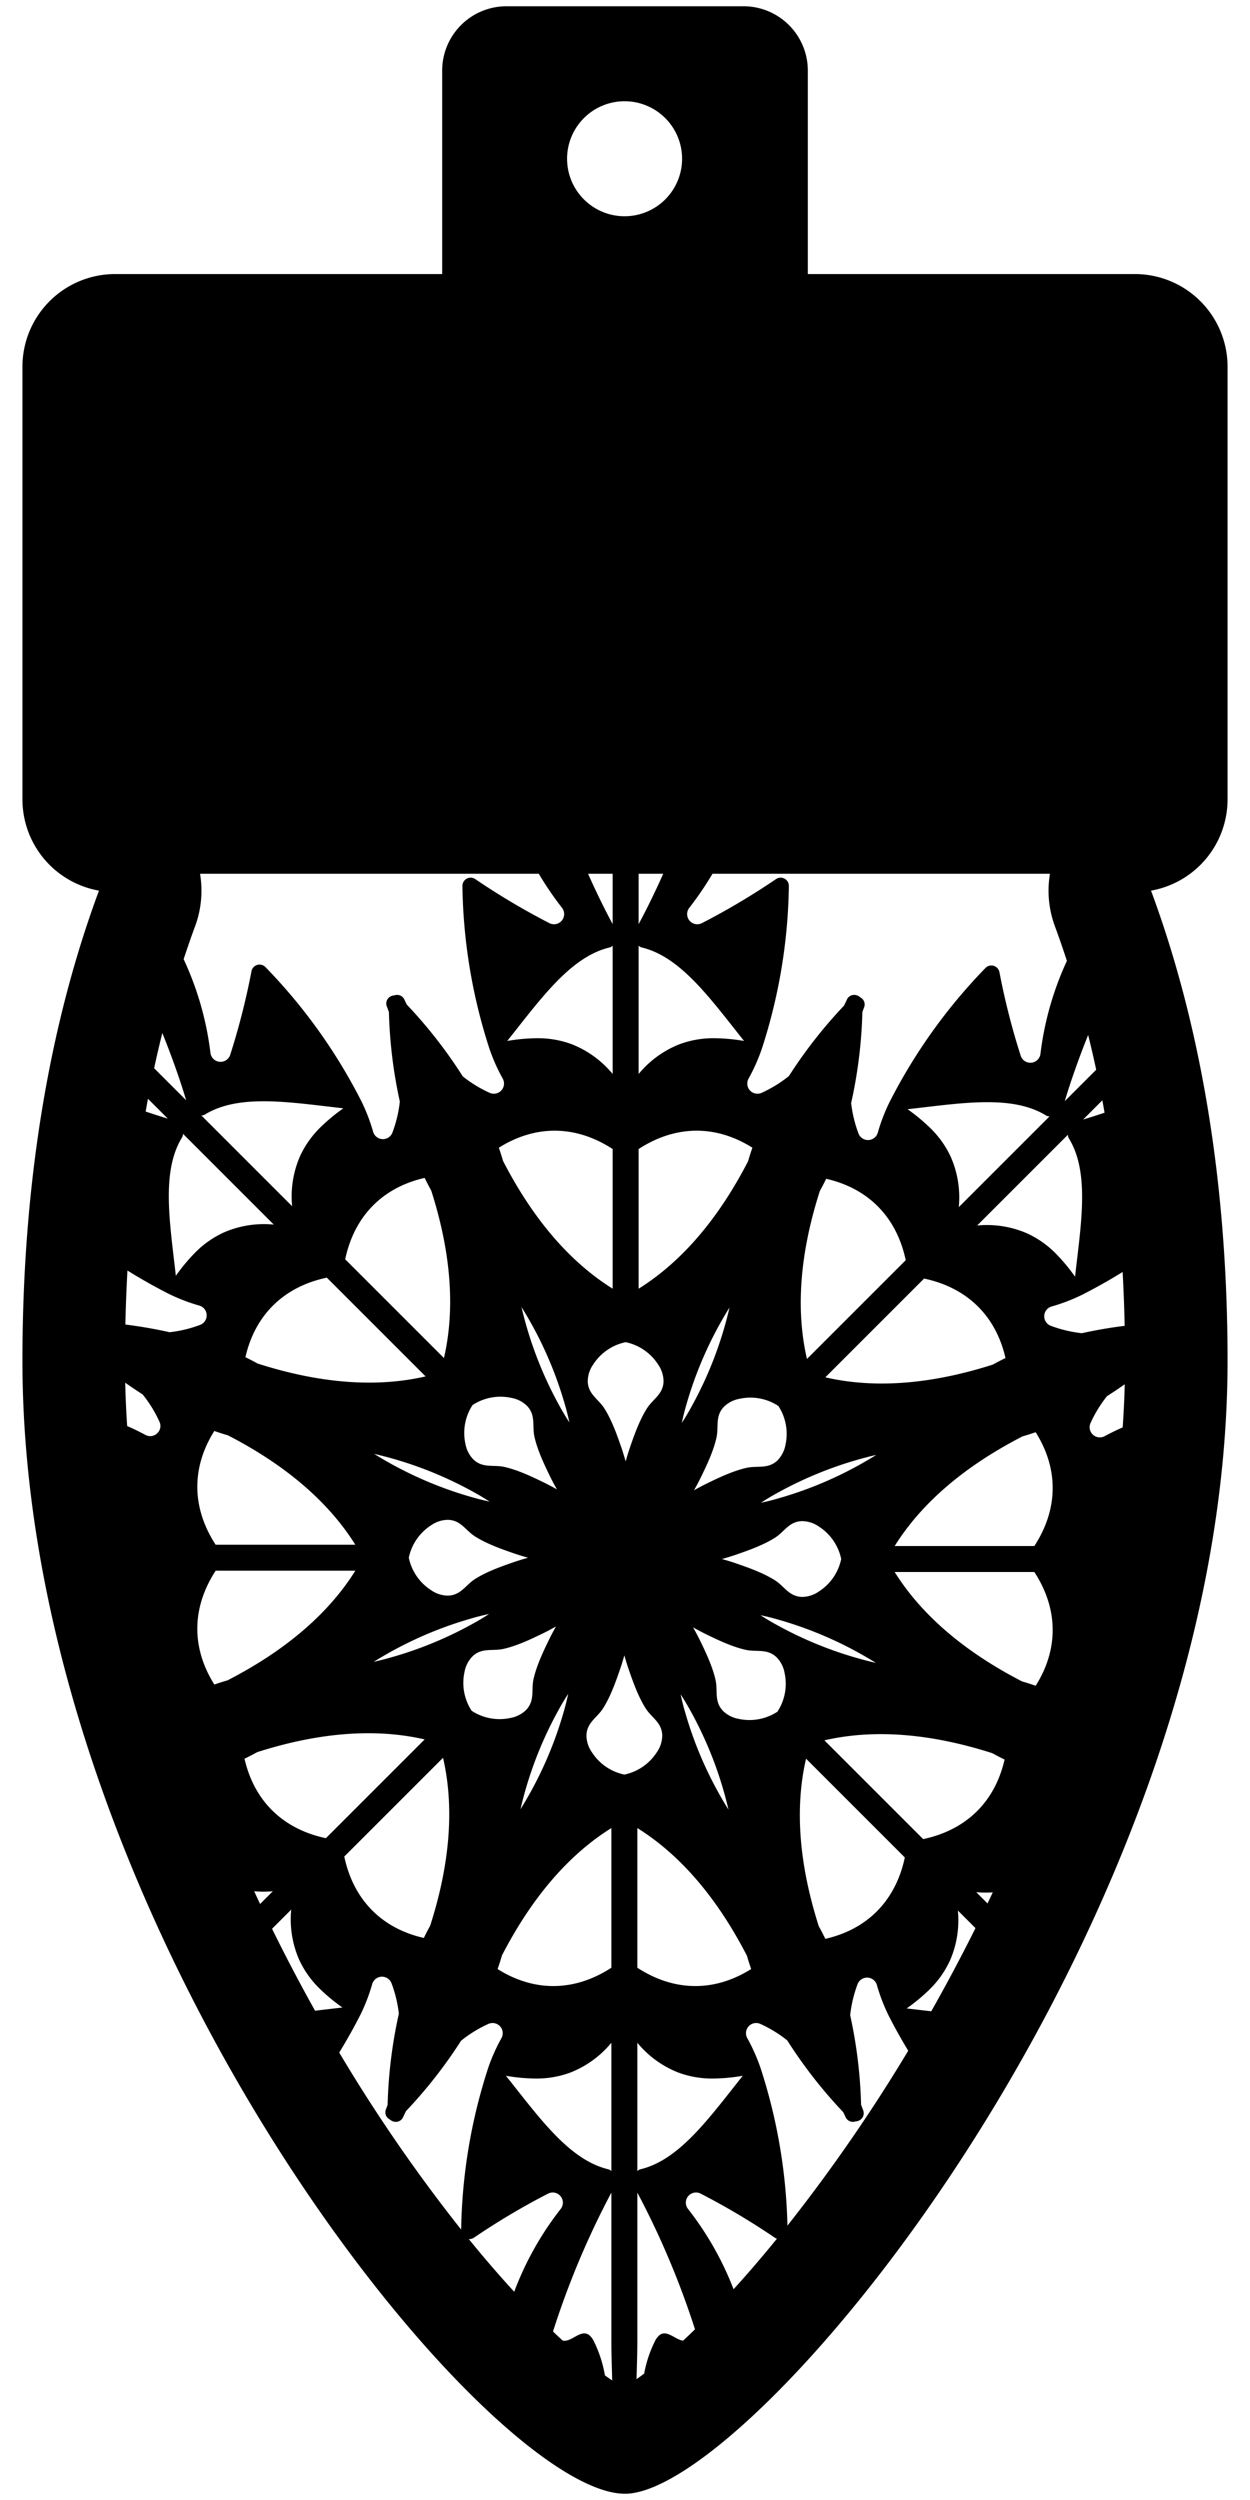 <svg id="Слой_1" data-name="Слой 1" xmlns="http://www.w3.org/2000/svg" viewBox="0 0 500 1000"><title>Flags light bulbs</title><path d="M491.025,319.746V146.703a37.081,37.081,0,0,0-37.081-37.081H323.131V28.25A25.75,25.75,0,0,0,297.381,2.5H202.619A25.75,25.75,0,0,0,176.869,28.25v81.372H46.056A37.081,37.081,0,0,0,8.975,146.703V319.746a37.083,37.083,0,0,0,30.617,36.508C20.102,408.794,8.975,472.004,8.975,544.291c0,225.27,185.404,453.209,241.025,453.209,51.501,0,241.025-227.939,241.025-453.209,0-72.287-11.126-135.497-30.617-188.037A37.083,37.083,0,0,0,491.025,319.746ZM440.939,440.124c.306,1.641.587,3.301.877,4.955-2.908.979-5.776,1.901-8.568,2.736q3.67-3.669,7.339-7.338Zm-2.461-12.232q-2.619,2.619-5.238,5.238-3.669,3.669-7.338,7.338c2.519-8.416,5.739-17.469,9.363-26.475Q436.965,420.863,438.478,427.892ZM310.502,649.85c-2.172-1.177-4.268-2.451-6.319-3.778,2.455.523,4.904,1.116,7.337,1.839a152.904,152.904,0,0,1,38.833,17.246A152.74,152.74,0,0,1,310.502,649.85Zm11.917,53.631,39.506,39.506c-3.64,17.205-14.88,28.696-31.797,32.554q-1.259-2.609-2.625-5.08C319.585,745.643,317.875,723.157,322.419,703.481ZM254.936,787.09V731.219c17.17,10.728,31.895,27.895,43.861,51.137.495,1.744,1.057,3.497,1.663,5.256C285.765,796.86,269.682,796.687,254.936,787.09Zm42.18,43.221q-2.028,2.535-4.016,5.068l-.11.141c-11.691,14.82-22.733,28.82-36.785,32.184a2.448,2.448,0,0,0-1.268.762V817.105A40.287,40.287,0,0,0,271.337,829.024a38.868,38.868,0,0,0,13.969,2.391A73.166,73.166,0,0,0,297.116,830.311Zm-98.072-42.685c.636-1.824,1.219-3.641,1.736-5.449,11.95-23.149,26.641-40.258,43.767-50.957V787.09C229.808,796.682,213.734,796.86,199.045,787.625Zm45.503,29.48v51.36a2.453,2.453,0,0,0-1.268-.762c-14.053-3.364-25.095-17.364-36.785-32.184l-.111-.141q-1.991-2.525-4.017-5.068a73.196,73.196,0,0,0,11.811,1.104,38.869,38.869,0,0,0,13.97-2.391A40.296,40.296,0,0,0,244.547,817.105ZM149.478,664.748A152.728,152.728,0,0,1,188.48,647.394c2.367-.704,4.75-1.284,7.14-1.797-2.106,1.366-4.256,2.679-6.488,3.888A152.899,152.899,0,0,1,149.478,664.748Zm22.594,105.541c-.884,1.583-1.725,3.221-2.541,4.893-16.931-3.852-28.181-15.347-31.822-32.56l39.506-39.506C181.771,722.843,180.044,745.394,172.071,770.289ZM116.85,482.489,80.534,446.172a2.451,2.451,0,0,0,1.435-.359c12.316-7.558,30.023-5.466,48.769-3.254l.177.021c2.13.252,4.273.505,6.424.744a73.204,73.204,0,0,0-9.132,7.571,38.875,38.875,0,0,0-8.187,11.568A40.29,40.29,0,0,0,116.85,482.489Zm-7.346,7.346a40.295,40.295,0,0,0-20.025,3.169,38.892,38.892,0,0,0-11.569,8.187,73.232,73.232,0,0,0-7.571,9.132c-.239-2.151-.492-4.295-.744-6.424l-.022-.178c-2.212-18.746-4.304-36.453,3.254-48.769a2.449,2.449,0,0,0,.359-1.435ZM91.173,574.131c23.149,11.95,40.258,26.641,50.957,43.766H86.26c-9.592-14.739-9.77-30.813-.535-45.502C87.549,573.031,89.366,573.614,91.173,574.131Zm11.887-28.709c-1.583-.883-3.221-1.725-4.892-2.541,3.852-16.931,15.346-28.181,32.56-31.822l39.506,39.506C150.508,555.122,127.956,553.394,103.06,545.422Zm98.767,41.368c-4.438-1.017-8.639.626-12.45-2.99a11.903,11.903,0,0,1-3.203-6.252,20.357,20.357,0,0,1,2.857-15.531,20.356,20.356,0,0,1,15.532-2.858,11.9,11.9,0,0,1,6.252,3.204c3.616,3.81,1.972,8.011,2.989,12.45,1.214,5.3,3.731,10.635,6.094,15.505.895,1.841,1.862,3.647,2.864,5.432-1.785-1.002-3.59-1.969-5.432-2.864C212.462,590.52,207.126,588.004,201.827,586.79Zm9.396,36.302c-1.971.553-3.931,1.146-5.866,1.816-5.115,1.772-10.667,3.765-15.273,6.654-3.857,2.419-5.666,6.552-10.918,6.689a11.898,11.898,0,0,1-6.686-2.156,20.356,20.356,0,0,1-8.961-13.003,20.356,20.356,0,0,1,8.961-13.003,11.898,11.898,0,0,1,6.686-2.156c5.251.138,7.06,4.27,10.918,6.689,4.606,2.889,10.157,4.882,15.273,6.654C207.292,621.946,209.253,622.538,211.223,623.092Zm-21.726-26.241c2.172,1.177,4.268,2.452,6.319,3.778-2.454-.523-4.904-1.116-7.336-1.839a152.9,152.9,0,0,1-38.833-17.246A152.735,152.735,0,0,1,189.497,596.851ZM177.581,543.219l-39.506-39.506c3.639-17.205,14.879-28.696,31.797-32.554q1.259,2.609,2.625,5.08C180.415,501.058,182.125,523.544,177.581,543.219Zm8.227,125.568a11.898,11.898,0,0,1,3.204-6.252c3.81-3.616,8.011-1.972,12.449-2.99,5.3-1.214,10.635-3.73,15.505-6.095,1.842-.895,3.647-1.862,5.432-2.864-1.003,1.785-1.97,3.59-2.864,5.432-2.364,4.87-4.881,10.205-6.095,15.505-1.017,4.438.626,8.639-2.99,12.45a11.9,11.9,0,0,1-6.252,3.203,20.353,20.353,0,0,1-15.531-2.858A20.353,20.353,0,0,1,185.808,668.787Zm37.692,15.065c1.177-2.172,2.451-4.267,3.778-6.319-.524,2.455-1.116,4.904-1.839,7.336a152.896,152.896,0,0,1-17.247,38.833A152.731,152.731,0,0,1,223.501,683.853Zm.365-121.371a152.903,152.903,0,0,1-15.264-39.654A152.713,152.713,0,0,1,225.956,561.83c.703,2.368,1.284,4.751,1.798,7.14C226.388,566.864,225.075,564.714,223.866,562.482ZM201.202,464.345c-.495-1.744-1.057-3.497-1.662-5.256,14.696-9.248,30.778-9.075,45.524.522V515.481C227.893,504.754,213.168,487.586,201.202,464.345Zm42.594-85.348a2.452,2.452,0,0,0,1.268-.761v51.36a40.292,40.292,0,0,0-16.401-11.919,38.877,38.877,0,0,0-13.969-2.391,73.183,73.183,0,0,0-11.811,1.104c1.352-1.69,2.689-3.385,4.017-5.068l.11-.141C218.701,396.361,229.743,382.361,243.795,378.997Zm-8.572-29.497h9.84v20.152C241.707,363.428,238.38,356.588,235.223,349.5Zm2.032,196.331a20.353,20.353,0,0,1,13.003-8.962,20.354,20.354,0,0,1,13.003,8.962,11.899,11.899,0,0,1,2.156,6.686c-.137,5.251-4.27,7.06-6.689,10.917-2.889,4.606-4.882,10.158-6.654,15.273-.67,1.935-1.262,3.895-1.816,5.866-.553-1.971-1.146-3.931-1.816-5.866-1.772-5.115-3.765-10.667-6.654-15.273-2.419-3.857-6.552-5.666-6.689-10.917A11.897,11.897,0,0,1,237.255,545.831ZM256.721,378.997c14.053,3.364,25.094,17.364,36.785,32.184l.11.141c1.328,1.684,2.665,3.378,4.017,5.068a73.183,73.183,0,0,0-11.811-1.104,38.877,38.877,0,0,0-13.969,2.391,40.293,40.293,0,0,0-16.401,11.919v-51.36A2.452,2.452,0,0,0,256.721,378.997Zm-1.269-9.345V349.5h9.841C262.136,356.588,258.809,363.428,255.453,369.652Zm45.503,89.424c-.636,1.824-1.219,3.641-1.736,5.449-11.95,23.149-26.641,40.258-43.767,50.957V459.611C270.192,450.018,286.266,449.841,300.956,459.075ZM283.034,593.25c-1.841.894-3.647,1.861-5.432,2.864,1.002-1.785,1.97-3.59,2.864-5.432,2.364-4.87,4.881-10.205,6.095-15.505,1.017-4.438-.626-8.639,2.99-12.449a11.899,11.899,0,0,1,6.252-3.204,20.354,20.354,0,0,1,15.532,2.858,20.353,20.353,0,0,1,2.858,15.531,11.898,11.898,0,0,1-3.204,6.252c-3.811,3.616-8.011,1.973-12.45,2.99C293.239,588.369,287.904,590.886,283.034,593.25Zm26.882,21.889c3.857-2.419,5.666-6.552,10.917-6.689a11.899,11.899,0,0,1,6.686,2.156,20.355,20.355,0,0,1,8.962,13.003,20.355,20.355,0,0,1-8.962,13.003,11.899,11.899,0,0,1-6.686,2.156c-5.251-.138-7.06-4.27-10.917-6.689-4.606-2.889-10.158-4.882-15.273-6.654-1.935-.67-3.895-1.262-5.866-1.816,1.971-.553,3.931-1.146,5.866-1.816C299.758,620.021,305.31,618.028,309.916,615.139Zm-37.194-45.972c.523-2.455,1.116-4.904,1.839-7.337a152.906,152.906,0,0,1,17.247-38.833,152.738,152.738,0,0,1-15.308,39.85C275.323,565.02,274.048,567.115,272.722,569.167ZM291.398,723.872A152.728,152.728,0,0,1,274.044,684.87c-.704-2.368-1.285-4.751-1.798-7.139,1.366,2.106,2.679,4.256,3.887,6.488A152.904,152.904,0,0,1,291.398,723.872Zm4.039-36.33a11.899,11.899,0,0,1-6.252-3.204c-3.616-3.811-1.973-8.011-2.99-12.45-1.214-5.3-3.73-10.635-6.095-15.505-.895-1.842-1.861-3.647-2.864-5.432,1.785,1.002,3.591,1.969,5.432,2.864,4.87,2.364,10.204,4.88,15.505,6.095,4.438,1.017,8.639-.626,12.449,2.99a11.897,11.897,0,0,1,3.204,6.252,20.352,20.352,0,0,1-2.858,15.531A20.352,20.352,0,0,1,295.437,687.542Zm16.083-88.236c-2.368.704-4.751,1.284-7.139,1.798,2.105-1.366,4.256-2.679,6.488-3.888a152.912,152.912,0,0,1,39.654-15.264A152.723,152.723,0,0,1,311.52,599.306ZM327.929,476.411c.883-1.584,1.725-3.221,2.541-4.892,16.931,3.852,28.181,15.346,31.821,32.56l-39.506,39.506C318.229,523.858,319.956,501.306,327.929,476.411Zm2.202,74.52,39.506-39.506c17.205,3.639,28.696,14.88,32.554,31.797q-2.609,1.259-5.08,2.625C372.292,553.766,349.806,555.475,330.131,550.931ZM380.346,462.83a38.874,38.874,0,0,0-8.188-11.569,73.127,73.127,0,0,0-9.132-7.571c2.151-.24,4.294-.492,6.424-.744l.177-.021c18.746-2.213,36.453-4.304,48.769,3.253a2.451,2.451,0,0,0,1.435.359l-36.317,36.317A40.302,40.302,0,0,0,380.346,462.83Zm10.515,27.371,36.317-36.317a2.45,2.45,0,0,0,.358,1.435c7.558,12.316,5.467,30.023,3.254,48.769l-.021.177c-.252,2.129-.505,4.273-.744,6.424a73.176,73.176,0,0,0-7.571-9.132,38.878,38.878,0,0,0-11.568-8.187A40.29,40.29,0,0,0,390.861,490.201ZM275.708,363.139A129.653,129.653,0,0,0,285,349.5h134.983a40.98,40.98,0,0,0,1.984,21.014c1.682,4.534,3.263,9.16,4.795,13.829a124.121,124.121,0,0,0-10.578,37.198,4.066,4.066,0,0,1-7.902.752,284.643,284.643,0,0,1-8.499-33.398,3.289,3.289,0,0,0-5.594-1.7,219.737,219.737,0,0,0-38.387,53.675,73.378,73.378,0,0,0-4.706,12.269,4.071,4.071,0,0,1-7.689.287,50.69,50.69,0,0,1-2.947-12.212,188.833,188.833,0,0,0,4.492-36.418c.219-.609.439-1.217.672-1.82a3.18,3.18,0,0,0-1.276-3.913,3.617,3.617,0,0,0-.322-.173,3.358,3.358,0,0,0-1.626-.848,3.18,3.18,0,0,0-3.67,1.865c-.351.793-.748,1.564-1.123,2.346A188.777,188.777,0,0,0,315.572,430.414a50.921,50.921,0,0,1-10.949,6.732,4.071,4.071,0,0,1-5.234-5.64,73.354,73.354,0,0,0,5.348-12.004,219.744,219.744,0,0,0,10.81-65.098,3.289,3.289,0,0,0-5.157-2.753,284.715,284.715,0,0,1-29.626,17.606,4.066,4.066,0,0,1-5.056-6.119ZM249.833,40.5a23,23,0,1,1-23,23A23,23,0,0,1,249.833,40.5ZM78.033,370.514A40.982,40.982,0,0,0,80.017,349.5H215.516a129.654,129.654,0,0,0,9.292,13.639,4.066,4.066,0,0,1-5.056,6.119,284.742,284.742,0,0,1-29.626-17.606,3.289,3.289,0,0,0-5.157,2.753,219.744,219.744,0,0,0,10.81,65.098,73.354,73.354,0,0,0,5.348,12.004,4.071,4.071,0,0,1-5.234,5.64,50.75,50.75,0,0,1-10.792-6.608,188.775,188.775,0,0,0-22.39-28.703c-.306-.645-.636-1.278-.925-1.93a3.18,3.18,0,0,0-3.67-1.865,3.564,3.564,0,0,0-.349.105,3.357,3.357,0,0,0-1.749.55,3.18,3.18,0,0,0-1.276,3.913q.428,1.111.824,2.233A188.818,188.818,0,0,0,159.931,440.632a50.853,50.853,0,0,1-2.973,12.428,4.071,4.071,0,0,1-7.689-.287,73.374,73.374,0,0,0-4.707-12.27A220.186,220.186,0,0,0,132.304,419.374a219.912,219.912,0,0,0-26.128-32.546,3.289,3.289,0,0,0-5.593,1.7,284.878,284.878,0,0,1-8.499,33.398,4.066,4.066,0,0,1-7.902-.752,123.975,123.975,0,0,0-10.725-37.502C74.922,379.233,76.431,374.832,78.033,370.514ZM64.93,413.2c3.694,9.147,6.975,18.353,9.534,26.902q-3.67-3.669-7.339-7.338-2.736-2.735-5.471-5.471Q63.191,420.162,64.93,413.2Zm-5.749,26.312q.299.299.598.598,3.669,3.669,7.338,7.338c-2.883-.863-5.847-1.817-8.853-2.833C58.566,442.911,58.864,441.204,59.181,439.512ZM62.841,573.351a3.979,3.979,0,0,1-4.685.61c-2.543-1.353-4.894-2.515-7.287-3.542q-.58-8.627-.783-17.339,3.437,2.427,6.978,4.699A50.911,50.911,0,0,1,63.796,568.727,3.969,3.969,0,0,1,62.841,573.351ZM50.15,529.815q.24-10.927.829-21.601c5.384,3.349,10.924,6.483,16.54,9.334a73.364,73.364,0,0,0,12.269,4.707,4.071,4.071,0,0,1,.287,7.689,50.69,50.69,0,0,1-12.213,2.948Q59.092,530.928,50.15,529.815ZM85.738,673.811c-9.248-14.696-9.075-30.779.522-45.525h55.87c-10.727,17.171-27.895,31.896-51.136,43.862C89.25,672.643,87.497,673.206,85.738,673.811ZM102.89,700.854c24.818-7.919,47.304-9.628,66.979-5.084l-39.506,39.506c-17.205-3.639-28.697-14.88-32.554-31.797Q100.418,702.22,102.89,700.854Zm-1.222,55.65a42.623,42.623,0,0,0,7.472-.004l-5.096,5.096Q102.854,759.078,101.667,756.504Zm28.704,47.272q-2.188.258-4.351.507c-5.499-9.838-11.32-20.815-17.199-32.773l7.663-7.663a40.289,40.289,0,0,0,3.169,20.025,38.88,38.88,0,0,0,8.187,11.568,73.19,73.19,0,0,0,9.132,7.571c-2.151.239-4.295.492-6.424.744Zm54.093,88.059a644.541,644.541,0,0,1-47.712-69.027c-.351-.584-.708-1.184-1.064-1.781,3.04-4.96,5.894-10.045,8.51-15.195a73.367,73.367,0,0,0,4.706-12.269,4.071,4.071,0,0,1,7.689-.287,50.678,50.678,0,0,1,2.948,12.212,188.78,188.78,0,0,0-4.492,36.418c-.219.609-.439,1.217-.672,1.82a3.18,3.18,0,0,0,1.276,3.913c.106.068.214.117.322.173a3.357,3.357,0,0,0,1.626.848,3.179,3.179,0,0,0,3.669-1.865c.352-.793.749-1.564,1.124-2.346a188.81,188.81,0,0,0,22.035-28.163,50.917,50.917,0,0,1,10.948-6.732,4.071,4.071,0,0,1,5.234,5.64,73.311,73.311,0,0,0-5.348,12.004,219.564,219.564,0,0,0-10.799,64.637Zm3.055,3.792a3.264,3.264,0,0,0,2.09-.578,284.717,284.717,0,0,1,29.626-17.606,4.066,4.066,0,0,1,5.056,6.119,124.443,124.443,0,0,0-18.61,33.143C199.671,910.159,193.595,903.104,187.52,895.627Zm54.449,54.528a49.785,49.785,0,0,0-4.412-13.603,7.191,7.191,0,0,0-1.951-2.568c-3.089-2.258-6.592,2.325-9.767,2.324a4.43,4.43,0,0,1-.707-.057c-.02-.003-.039-.012-.058-.016q-1.88-1.726-3.871-3.625l.029-.095a335.299,335.299,0,0,1,23.314-55.466V936.181c0,5.248.199,10.612.329,15.983C243.971,951.562,242.997,950.889,241.969,950.154Zm7.772-240.323a20.354,20.354,0,0,1-13.003-8.962,11.897,11.897,0,0,1-2.156-6.686c.138-5.251,4.27-7.06,6.689-10.917,2.889-4.606,4.882-10.158,6.654-15.273.67-1.935,1.263-3.895,1.817-5.866.553,1.971,1.145,3.931,1.815,5.866,1.772,5.115,3.765,10.667,6.654,15.273,2.42,3.857,6.552,5.666,6.69,10.917a11.9,11.9,0,0,1-2.156,6.686A20.355,20.355,0,0,1,249.742,709.831ZM273.227,936.27c-3.06-.371-6.386-4.443-9.337-2.287a7.208,7.208,0,0,0-1.951,2.568,48.197,48.197,0,0,0-4.265,12.884c-1.08.811-2.103,1.555-3.055,2.224.13-5.202.318-10.395.318-15.479V877.049a335.437,335.437,0,0,1,23.062,54.684C276.349,933.338,274.762,934.844,273.227,936.27Zm20.202-20.574a124.886,124.886,0,0,0-18.237-32.135,4.066,4.066,0,0,1,5.056-6.119,284.706,284.706,0,0,1,29.626,17.606,3.376,3.376,0,0,0,.9.435C304.974,902.615,299.174,909.378,293.429,915.696Zm69.044-94.043a667.842,667.842,0,0,1-47.495,68.597,219.178,219.178,0,0,0-10.758-63.053,73.394,73.394,0,0,0-5.348-12.004,4.07,4.07,0,0,1,5.233-5.64,50.729,50.729,0,0,1,10.792,6.608A188.768,188.768,0,0,0,337.289,844.865c.305.645.635,1.278.924,1.93a3.181,3.181,0,0,0,3.67,1.865c.122-.026.234-.068.349-.105a3.358,3.358,0,0,0,1.749-.55,3.18,3.18,0,0,0,1.276-3.913q-.428-1.11-.824-2.232a188.8,188.8,0,0,0-4.365-35.79,50.851,50.851,0,0,1,2.973-12.428,4.07,4.07,0,0,1,7.688.287,73.357,73.357,0,0,0,4.706,12.269c2.424,4.773,5.06,9.486,7.854,14.098C363.018,820.748,362.743,821.208,362.473,821.653Zm10.027-17.135c-1.077-.125-2.153-.249-3.238-.377l-.177-.021c-2.129-.252-4.273-.504-6.424-.744a73.108,73.108,0,0,0,9.131-7.571,38.877,38.877,0,0,0,8.188-11.569,40.288,40.288,0,0,0,3.169-20.025l7.039,7.039C384.129,783.418,378.138,794.564,372.5,804.518Zm22.507-43.14-4.512-4.512a43.21,43.21,0,0,0,6.615.081Q396.06,759.183,395.008,761.378Zm-25.737-25.737-39.506-39.506c19.726-4.556,42.278-2.829,67.174,5.144,1.583.883,3.22,1.725,4.892,2.541C397.98,720.751,386.485,732,369.271,735.641ZM414.275,674.306c-1.824-.636-3.641-1.219-5.449-1.736-23.149-11.95-40.258-26.641-50.957-43.767h55.87C423.332,643.542,423.509,659.616,414.275,674.306Zm-.536-55.892H357.869c10.728-17.17,27.895-31.895,51.137-43.862,1.744-.495,3.497-1.057,5.256-1.663C423.51,587.585,423.337,603.668,413.739,618.414Zm6.55-88.105a4.071,4.071,0,0,1,.287-7.689,73.355,73.355,0,0,0,12.269-4.707c5.498-2.792,10.927-5.851,16.204-9.121q.593,10.633.813,21.539-8.644,1.081-17.145,2.95A50.863,50.863,0,0,1,420.29,530.309Zm28.781,40.652c-2.373,1.021-4.706,2.175-7.228,3.517a4.071,4.071,0,0,1-5.64-5.234A50.761,50.761,0,0,1,442.812,558.452q3.599-2.285,7.085-4.743Q449.676,562.371,449.071,570.961Z"/></svg>